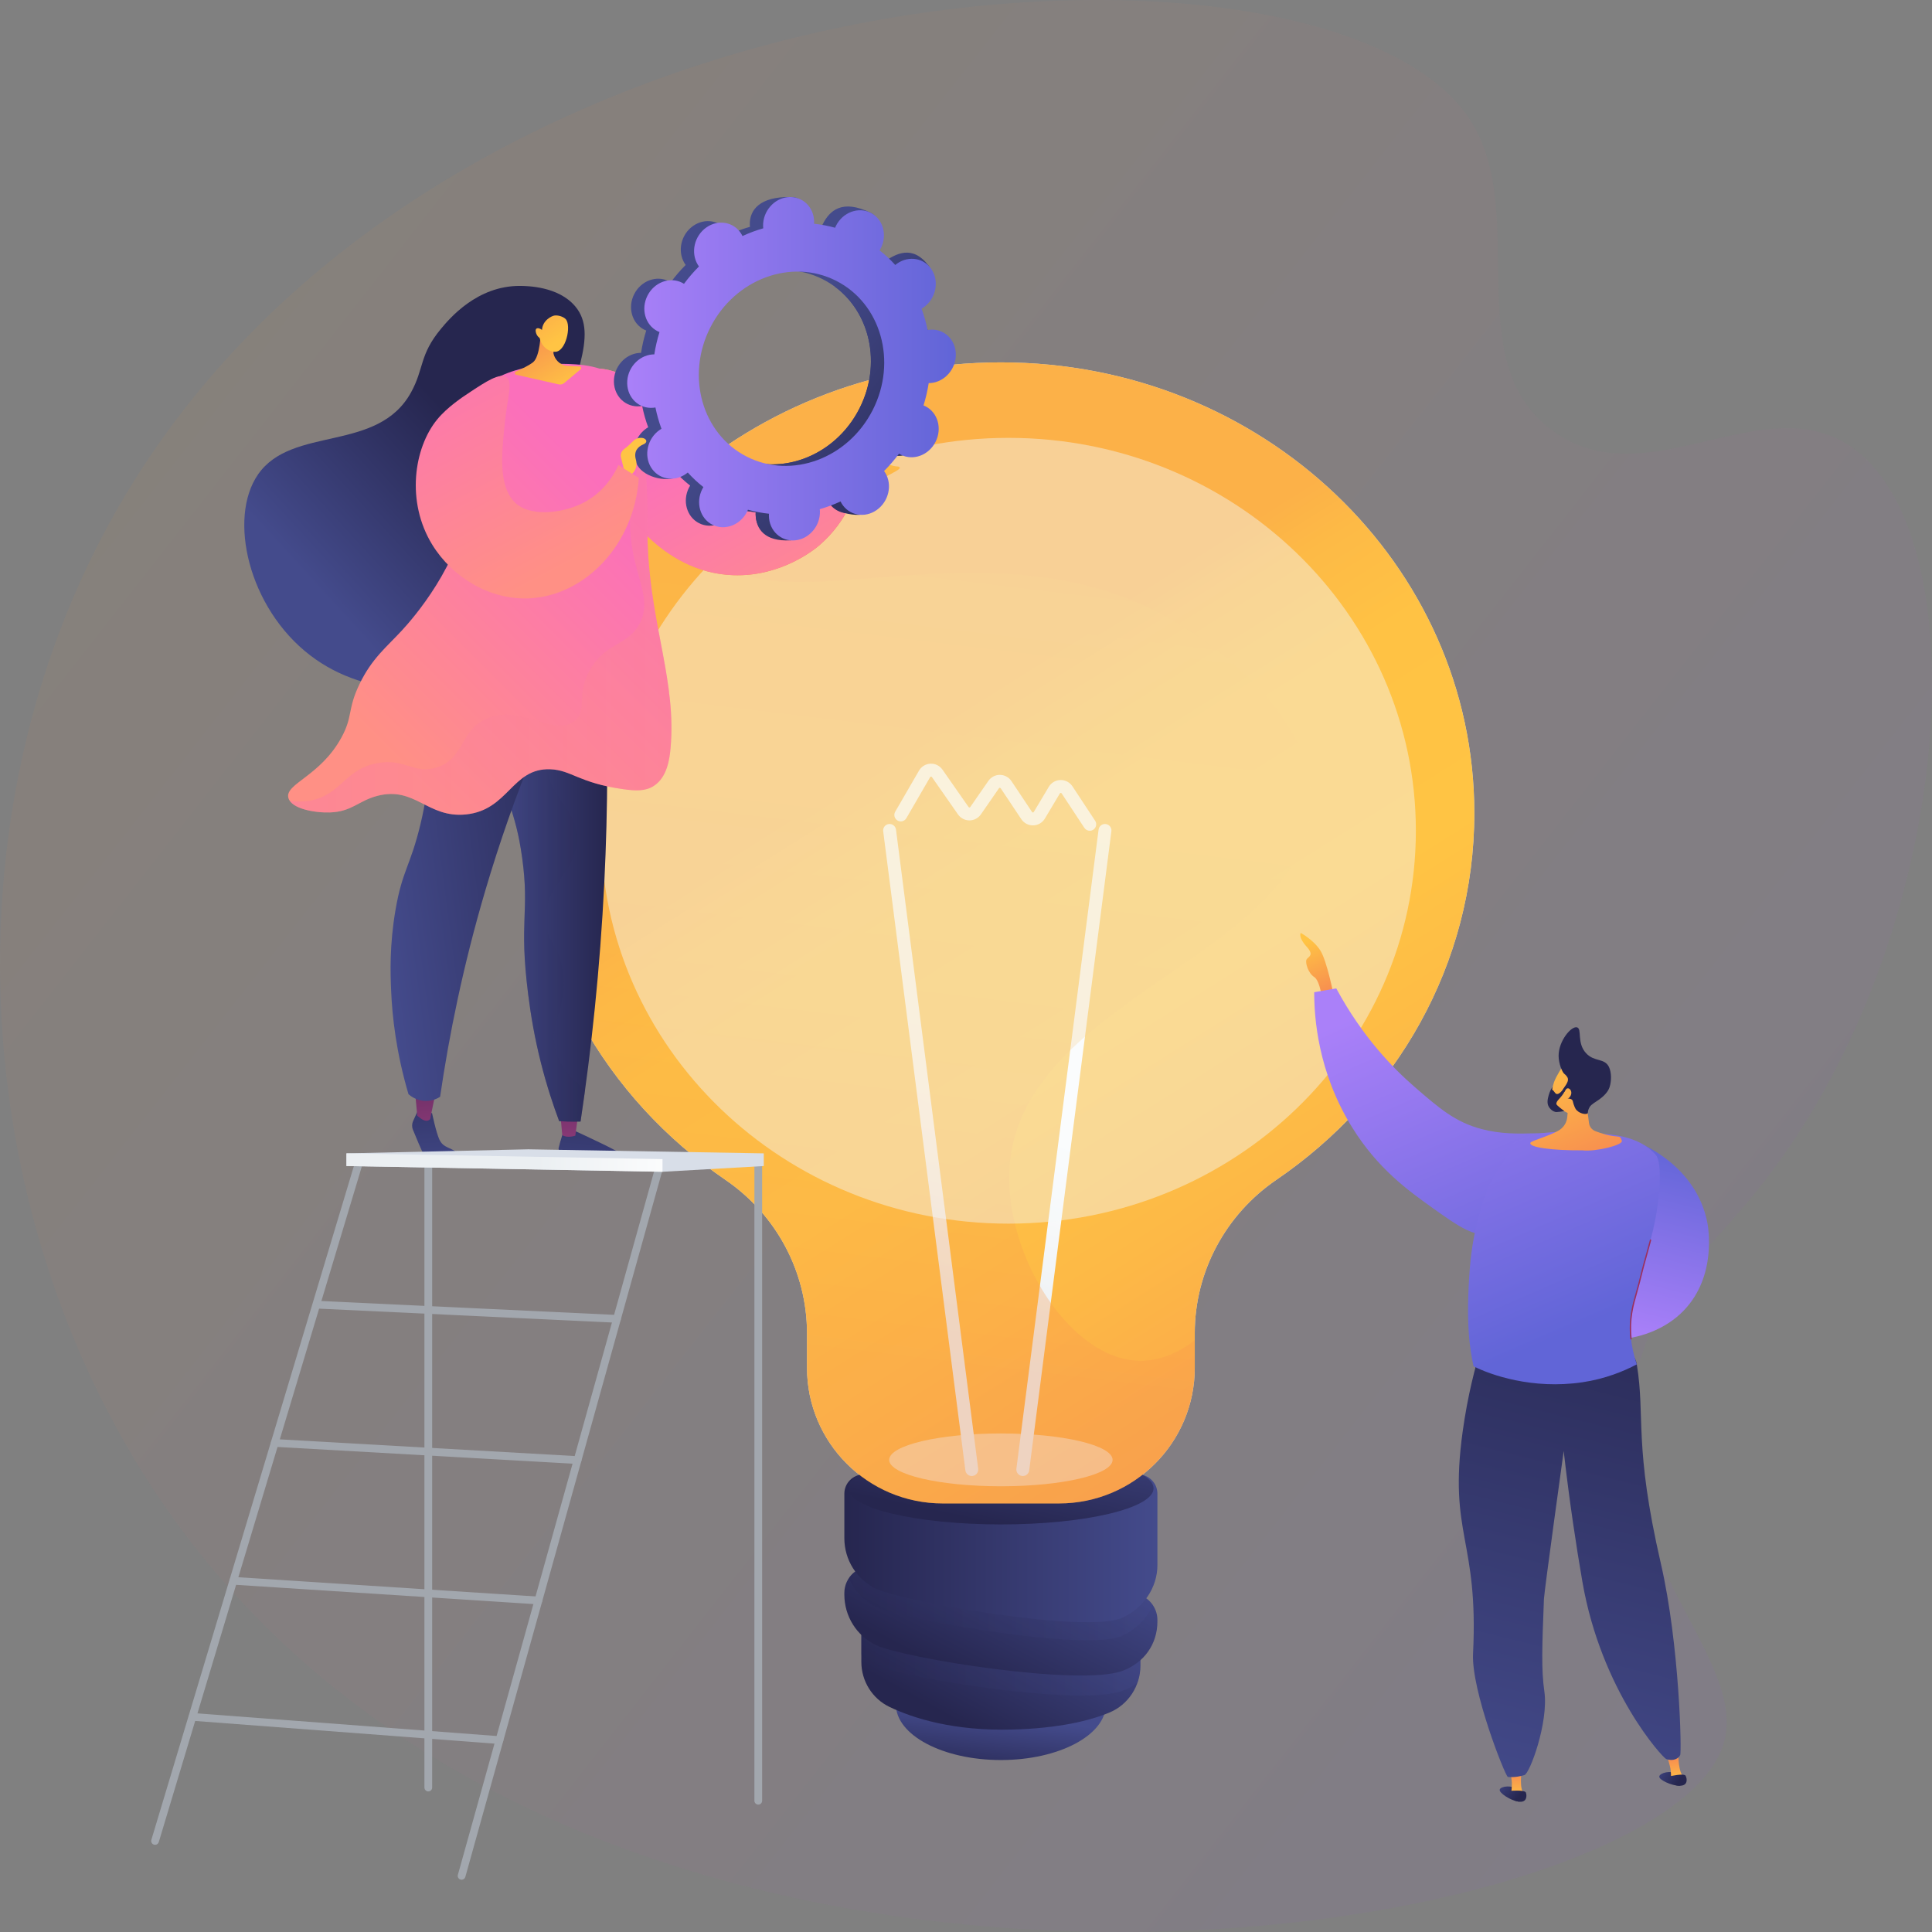 <svg width="424" height="424" viewBox="0 0 424 424" fill="none" xmlns="http://www.w3.org/2000/svg">
<rect x="0" y="0" width="424" height="424" fill="#808080" stroke="none"/>
<path opacity="0.06" d="M322.074 25.485C336.314 45.956 319.617 79.143 340.748 94.539C361.316 109.525 386.584 84.961 405.968 97.862C434.725 116.998 429.472 204.565 387.43 258.972C374.787 275.334 364.222 281.7 359.543 300.204C349.496 339.939 384.807 363.576 378.088 383.228C362.958 427.476 130.268 464.607 36.903 331.625C-6.704 269.515 -13.229 179.83 25.732 111.713C96.132 -11.372 290.12 -20.449 322.074 25.485Z" fill="url(#paint0_linear)"/>
<path opacity="0.75" d="M323.557 178.46C323.557 123.821 277.039 79.527 219.656 79.527C162.272 79.527 115.754 123.821 115.754 178.46C115.754 211.62 132.888 240.967 159.185 258.918C170.341 266.533 177.107 279.084 177.107 292.593V300.164C177.107 316.613 190.441 329.949 206.892 329.949H232.419C248.868 329.949 262.204 316.615 262.204 300.164V292.593C262.204 279.084 268.97 266.533 280.126 258.918C306.423 240.967 323.557 211.62 323.557 178.46Z" fill="#F4F7FA"/>
<path d="M219.656 386.26C232.384 386.26 242.703 380.797 242.703 374.058C242.703 367.319 232.384 361.855 219.656 361.855C206.927 361.855 196.608 367.319 196.608 374.058C196.608 380.797 206.927 386.26 219.656 386.26Z" fill="url(#paint1_linear)"/>
<path d="M189.032 352.261V364.722C189.032 368.938 191.432 372.801 195.237 374.616C200.521 377.135 209.304 379.901 222.07 379.573C232.426 379.308 239.179 377.617 243.472 375.84C247.619 374.123 250.277 370.022 250.277 365.533V358.639L189.032 352.261Z" fill="url(#paint2_linear)"/>
<path opacity="0.3" d="M189.032 363.175C189.966 364.082 191.046 364.852 192.261 365.432C198.188 368.258 237.009 374.574 246.373 371.055C247.589 370.599 248.683 369.987 249.641 369.249C250.051 368.073 250.276 366.82 250.276 365.532V358.638L189.031 352.261V363.175H189.032Z" fill="url(#paint3_linear)"/>
<path d="M191.752 343.783C188.302 343.423 185.301 346.129 185.301 349.597V349.951C185.301 354.681 187.992 359.015 192.261 361.051C198.188 363.877 237.009 370.192 246.373 366.674C251.087 364.903 254.009 360.856 254.009 355.82V355.536C254.009 352.542 251.747 350.032 248.768 349.721L191.752 343.783Z" fill="url(#paint4_linear)"/>
<path opacity="0.3" d="M248.77 349.72L191.752 343.783C189.502 343.549 187.448 344.622 186.288 346.356C187.434 349.055 189.52 351.313 192.261 352.62C198.188 355.447 238.662 362.585 246.373 358.952C249.375 357.537 251.729 355.149 252.99 352.246C252.051 350.868 250.539 349.904 248.77 349.72Z" fill="url(#paint5_linear)"/>
<path d="M189.521 323.592C187.191 323.592 185.301 325.483 185.301 327.813V337.573C185.301 342.303 187.992 346.637 192.261 348.673C198.188 351.499 238.662 358.638 246.373 355.005C250.928 352.858 254.009 348.477 254.009 343.442V327.813C254.009 325.483 252.119 323.592 249.789 323.592H189.521Z" fill="url(#paint6_linear)"/>
<path d="M219.656 334.553C238.159 334.553 253.16 331.006 253.16 326.631C253.16 322.256 238.159 318.709 219.656 318.709C201.152 318.709 186.152 322.256 186.152 326.631C186.152 331.006 201.152 334.553 219.656 334.553Z" fill="url(#paint7_linear)"/>
<path d="M323.557 178.46C323.557 123.821 277.039 79.527 219.656 79.527C162.272 79.527 115.754 123.821 115.754 178.46C115.754 211.62 132.888 240.967 159.185 258.918C170.341 266.533 177.107 279.084 177.107 292.593V300.164C177.107 316.613 190.441 329.949 206.892 329.949H232.419C248.868 329.949 262.204 316.615 262.204 300.164V292.593C262.204 279.084 268.97 266.533 280.126 258.918C306.423 240.967 323.557 211.62 323.557 178.46Z" fill="url(#paint8_linear)"/>
<path opacity="0.5" d="M219.656 326.18C233.196 326.18 244.172 323.586 244.172 320.385C244.172 317.184 233.196 314.589 219.656 314.589C206.115 314.589 195.139 317.184 195.139 320.385C195.139 323.586 206.115 326.18 219.656 326.18Z" fill="#F4F7FA"/>
<path d="M213.267 323.927C212.564 323.927 211.955 323.406 211.864 322.69L193.827 182.431C193.727 181.655 194.276 180.945 195.052 180.845C195.829 180.741 196.537 181.294 196.637 182.07L214.674 322.33C214.774 323.106 214.225 323.815 213.449 323.915C213.387 323.924 213.327 323.927 213.267 323.927Z" fill="url(#paint9_linear)"/>
<path d="M224.468 323.927C224.408 323.927 224.347 323.924 224.286 323.915C223.51 323.815 222.961 323.106 223.061 322.33L241.097 182.07C241.197 181.294 241.907 180.741 242.683 180.845C243.458 180.945 244.008 181.655 243.907 182.431L225.871 322.69C225.78 323.406 225.17 323.927 224.468 323.927Z" fill="url(#paint10_linear)"/>
<path d="M239.157 182.319C238.696 182.319 238.244 182.095 237.972 181.681L232.995 174.129C232.943 174.051 232.865 174.007 232.793 174.016C232.669 174.019 232.618 174.107 232.6 174.135L229.314 179.64C228.77 180.551 227.816 181.112 226.76 181.138C225.712 181.172 224.721 180.652 224.131 179.766L219.619 173C219.57 172.927 219.504 172.888 219.425 172.888C219.329 172.906 219.283 172.922 219.236 172.991L215.272 178.721C214.699 179.548 213.76 180.044 212.76 180.046H212.754C211.755 180.046 210.814 179.553 210.237 178.727L204.522 170.54C204.471 170.467 204.399 170.44 204.321 170.433C204.24 170.436 204.175 170.479 204.131 170.555L198.915 179.56C198.523 180.237 197.656 180.468 196.979 180.075C196.302 179.684 196.071 178.817 196.464 178.139L201.68 169.134C202.209 168.219 203.153 167.646 204.203 167.602C205.244 167.549 206.242 168.049 206.847 168.918L212.561 177.105C212.612 177.175 212.676 177.212 212.754 177.212C212.831 177.212 212.894 177.177 212.941 177.109L216.906 171.379C217.486 170.542 218.441 170.043 219.448 170.055C220.464 170.063 221.409 170.577 221.977 171.428L226.489 178.192C226.541 178.269 226.616 178.332 226.691 178.304C226.813 178.301 226.866 178.215 226.882 178.187L230.168 172.682C230.714 171.767 231.673 171.207 232.731 171.184C233.779 171.16 234.774 171.678 235.362 172.57L240.339 180.122C240.769 180.776 240.589 181.653 239.936 182.085C239.696 182.242 239.425 182.319 239.157 182.319Z" fill="url(#paint11_linear)"/>
<path opacity="0.3" d="M221.541 256.496C223.767 218.364 288.051 209.44 287.775 175.386C287.606 154.413 262.062 138.836 256.606 135.717C216.413 112.728 166.942 139.275 156.724 120.486C154.18 115.808 155.372 110.716 156.052 107.816C157.079 103.433 159.403 99.351 162.851 95.616C134.493 113.282 115.754 143.784 115.754 178.46C115.754 211.62 132.889 240.967 159.185 258.918C170.341 266.533 177.107 279.084 177.107 292.593V300.164C177.107 316.613 190.443 329.949 206.892 329.949H232.419C248.869 329.949 262.204 316.615 262.204 300.164V294.11C258.691 296.803 254.655 298.681 250.232 298.644C234.877 298.518 220.433 275.47 221.541 256.496Z" fill="url(#paint12_linear)"/>
<path opacity="0.44" d="M221.318 268.544C270.697 268.544 310.727 229.94 310.727 182.319C310.727 134.698 270.697 96.093 221.318 96.093C171.938 96.093 131.908 134.698 131.908 182.319C131.908 229.94 171.938 268.544 221.318 268.544Z" fill="#F4F7FA"/>
<path d="M292.755 218.752C292.755 218.752 291.254 210.911 289.752 208.575C288.251 206.239 285.449 204.737 285.449 204.737C285.449 204.737 284.865 205.697 286.724 207.72C288.583 209.743 287.033 209.943 286.724 210.593C286.415 211.244 287.082 213.58 288.417 214.414C289.752 215.248 290.253 219.796 290.253 219.796L292.755 218.752Z" fill="url(#paint13_linear)"/>
<path d="M288.419 217.751C290.032 217.473 291.644 217.195 293.257 216.917C299.03 227.617 305.793 234.497 310.397 238.489C315.838 243.207 319.351 246.253 325.123 247.781C333.651 250.038 341.016 247.388 341.973 249.783C342.441 250.954 340.817 252.221 338.219 255.33C330.652 264.384 331.368 269.252 327.208 270.596C323.77 271.706 320.312 269.318 314.444 265.132C309.106 261.323 302.414 256.549 296.76 247.447C289.175 235.239 288.416 223.228 288.419 217.751Z" fill="url(#paint14_linear)"/>
<path d="M359.49 250.756C360.275 251.052 372.231 255.809 374.69 268.288C374.888 269.296 376.809 280.019 369.537 287.593C361.383 296.088 345.681 295.877 339.45 288.775C337.997 287.119 337.23 285.284 336.8 283.742L338.441 279.38C340.445 276.962 343.173 276.389 344.63 276.03C348.222 275.145 350.934 276.745 352.99 275.013C354.128 274.054 354.355 272.675 354.557 271.443C355.244 267.246 352.876 264.662 352.703 262.076C352.574 260.141 351.897 255.901 354.423 253.137C356.023 251.386 358.237 250.909 359.49 250.756Z" fill="url(#paint15_linear)"/>
<path d="M364.149 389.847C364.289 389.078 366.77 388.384 367.999 389.413C368.608 389.923 369.029 390.96 368.676 391.426C368.548 391.597 369.073 391.896 368.57 391.902C366.898 391.921 364.009 390.609 364.149 389.847Z" fill="url(#paint16_linear)"/>
<path d="M366.749 390.125L369.3 389.764C368.118 388.341 368.337 383.808 368.337 383.808L365.624 384.413C365.624 384.413 365.933 385.657 366.459 387.493C366.64 388.123 366.72 389.105 366.749 390.125Z" fill="url(#paint17_linear)"/>
<path d="M366.524 389.812C366.524 389.812 369.596 389.104 369.929 389.713C370.261 390.323 370.519 391.954 368.57 391.902C366.619 391.849 366.35 390.329 366.524 389.812Z" fill="url(#paint18_linear)"/>
<path d="M329.135 392.728C329.381 391.988 331.935 391.646 333.006 392.837C333.539 393.429 333.81 394.512 333.395 394.926C333.243 395.076 333.723 395.447 333.223 395.382C331.567 395.166 328.892 393.464 329.135 392.728Z" fill="url(#paint19_linear)"/>
<path d="M331.671 393.368H334.249C333.277 391.793 334.128 387.335 334.128 387.335L331.356 387.555C331.356 387.555 331.489 388.83 331.752 390.721C331.843 391.369 331.784 392.354 331.671 393.368Z" fill="url(#paint20_linear)"/>
<path d="M324.992 295.911C323.798 299.853 322.093 306.216 320.995 314.199C317.866 336.97 324.518 337.696 323.276 362.929C322.88 370.983 330.253 389.557 330.904 389.966C331.219 389.997 331.559 390.018 331.924 390.006C332.566 389.987 333.47 389.888 334.521 389.573C335.689 389.372 339.902 377.964 338.924 371.182C338.234 366.381 338.434 361.229 338.834 350.926C338.899 349.256 343.171 318.443 343.171 318.443C344.471 329.848 345.965 339.539 347.261 347.052C351.423 371.191 364.956 385.802 365.663 386.036C365.802 386.092 367.071 386.552 368.111 385.869C368.573 385.565 368.73 385.172 368.73 385.172C369.093 384.887 368.624 361.071 364.497 343.148C358.505 317.131 361.114 311.044 359.216 299.423C357.572 289.369 324.992 295.911 324.992 295.911Z" fill="url(#paint21_linear)"/>
<path d="M349.192 248.726C345.215 248.61 336.071 247.206 331.035 251.737C330.947 251.815 331.979 252.367 331.471 252.962C331 253.514 329.382 255.448 327.916 258.064C326.853 259.957 325.895 262.165 324.927 265.455C323.221 271.259 322.732 276.199 322.567 278.351C321.647 290.458 322.56 296.043 323.387 299.841C326.984 301.689 336.251 304.994 347.293 303.352C352.335 302.602 356.372 300.925 359.212 299.426C356.347 290.751 358.595 286.108 359.655 281.83C361.167 275.728 361.192 276.19 362.437 271.344C364.492 263.347 364.828 255.176 363.418 253.503C359.612 248.994 352.755 248.831 349.192 248.726Z" fill="url(#paint22_linear)"/>
<path d="M331.492 393.025C331.492 393.025 334.633 392.754 334.876 393.405C335.12 394.054 335.147 395.706 333.224 395.382C331.302 395.057 331.247 393.512 331.492 393.025Z" fill="url(#paint23_linear)"/>
<path d="M340.835 241.271C340.181 238.941 341.325 236.783 341.577 236.317C342.633 234.371 342.902 234.105 343.405 233.768L344.105 233.336C344.105 233.336 344.146 233.32 344.187 233.305C344.636 233.145 346.167 233.099 346.478 233.166C347.469 233.378 348.523 237.413 348.222 243.119C348.263 243.336 348.303 243.556 348.341 243.777C348.498 244.678 348.621 245.561 348.717 246.425C348.808 247.251 349.357 247.955 350.136 248.249C355.4 250.236 355.39 248.649 355.935 250.36C356.232 251.292 350.252 252.796 347.311 252.456C340.694 252.505 335.31 251.801 335.889 250.759C336.146 250.297 341.272 248.957 342.715 247.629C344.036 246.413 343.928 245.158 344.037 244.26C343.638 244.049 341.317 242.989 340.835 241.271Z" fill="url(#paint24_linear)"/>
<path d="M342.053 231.715C342.058 233.483 342.892 235.371 343.316 235.674C343.37 235.714 343.679 235.957 343.956 236.373C343.994 236.429 344.027 236.497 344.056 236.582C344.443 237.697 342.672 239.007 343.014 239.506C343.261 239.868 344.465 239.384 344.608 239.696C344.744 239.99 343.743 240.598 343.896 240.951C344.01 241.218 344.627 240.974 345.014 241.381C345.207 241.584 345.151 241.745 345.356 242.365C345.472 242.715 345.634 243.099 345.759 243.313C346.37 244.351 348.1 244.73 348.434 244.314C348.527 244.197 348.447 244.1 348.542 243.712C348.542 243.712 348.63 243.351 348.88 242.936C349.238 242.341 350.102 241.916 350.974 241.289C352.589 240.126 353.027 239.135 353.158 238.801C353.205 238.681 353.235 238.592 353.255 238.527C353.675 237.224 353.676 235.31 353.092 234.133C352.11 232.161 349.898 233.098 348.085 231.143C345.995 228.889 347.24 225.808 346.105 225.468C344.857 225.094 342.042 228.447 342.053 231.715Z" fill="#26264F"/>
<path d="M343.65 239.091C344.083 238.496 344.844 239.055 344.848 239.825C344.853 240.595 344.106 241.396 343.382 241.244C342.659 241.093 343.067 239.893 343.65 239.091Z" fill="url(#paint25_linear)"/>
<path d="M357.947 293.967C357.874 293.967 357.81 293.913 357.803 293.838C357.327 289.554 358.211 286.454 358.991 283.719C359.181 283.053 359.36 282.423 359.516 281.794C360.376 278.328 360.752 276.989 361.15 275.572C361.41 274.652 361.676 273.699 362.091 272.109C362.112 272.031 362.19 271.984 362.268 272.005C362.346 272.025 362.392 272.105 362.372 272.182C361.957 273.774 361.689 274.728 361.43 275.65C361.033 277.065 360.657 278.403 359.799 281.865C359.642 282.498 359.462 283.13 359.272 283.798C358.499 286.508 357.623 289.579 358.093 293.806C358.102 293.885 358.044 293.957 357.965 293.966C357.957 293.966 357.952 293.967 357.947 293.967Z" fill="#9B305E"/>
<path d="M344.002 237.803L342.996 239.11C342.996 239.11 341.913 240.712 341.28 239.834C340.763 239.117 340.629 239.134 340.597 239.163C340.591 239.169 340.589 239.178 340.588 239.176C340.579 239.173 340.664 238.82 340.739 238.508C340.472 238.892 340.103 239.515 339.88 240.354C339.663 241.168 339.431 242.04 339.89 242.877C339.917 242.926 340.423 243.816 341.368 244.033C341.368 244.033 341.739 244.118 343.31 243.841C343.31 243.841 341.593 242.596 341.567 242.3C341.496 241.496 342.612 241.061 343.439 239.412C343.76 238.776 343.918 238.2 344.002 237.803Z" fill="#26264F"/>
<path d="M108.648 145.074C98.81 153.047 80.822 153.572 68.1 143.844C54.507 133.451 49.99 113.698 56.632 104.116C64.1 93.342 82.892 99.438 90.217 86.094C93.106 80.834 92.01 77.895 96.77 72.169C98.581 69.992 104.677 62.658 114.176 62.749C115.721 62.764 122.559 62.83 126.258 67.254C131.431 73.44 125.744 82.988 120.933 101.658C112.732 133.494 116.195 138.957 108.648 145.074Z" fill="url(#paint26_linear)"/>
<path d="M126.52 248.353C126.52 248.353 137.325 253.264 137.502 254.049C137.679 254.834 130.552 253.786 127.643 253.899C124.734 254.012 122.341 253.153 122.604 251.92C122.868 250.688 123.886 247.589 123.886 247.589L126.52 248.353Z" fill="url(#paint27_linear)"/>
<path d="M126.916 244.369L126.258 249.234C126.258 249.234 124.547 249.843 123.398 249.124L122.907 243.787L126.916 244.369Z" fill="url(#paint28_linear)"/>
<path d="M91.647 243.858L90.662 246.022C90.387 246.627 90.371 247.314 90.621 247.93C91.274 249.537 92.568 252.666 93.057 253.462C93.724 254.546 100.748 254.325 100.748 254.325C100.748 254.325 101.252 253.374 99.676 252.511C98.099 251.648 97.153 251.604 96.442 250.119C95.731 248.635 94.819 244.292 94.819 244.292L91.647 243.858Z" fill="url(#paint29_linear)"/>
<path d="M96.171 238.096C95.763 238.518 94.419 245.568 94.419 245.568C94.419 245.568 93.818 246.584 92.271 245.403C90.724 244.221 91.572 244.873 91.572 244.873L90.959 238.191L96.171 238.096Z" fill="url(#paint30_linear)"/>
<path d="M132.862 146.622C133.432 161.135 133.455 176.903 132.621 193.747C131.68 212.715 129.791 230.247 127.409 246.138C126.524 246.166 125.594 246.171 124.622 246.144C123.966 246.126 123.33 246.094 122.716 246.051C121.481 242.757 120.019 238.423 118.712 233.247C117.337 227.804 116.507 222.921 115.916 218.253C113.835 201.815 116.274 200.382 114.586 188.2C113.09 177.411 110.963 176.989 108.466 161.672C105.757 145.052 107.774 142.558 108.754 141.657C112.929 137.822 122.737 140.434 132.862 146.622Z" fill="url(#paint31_linear)"/>
<path opacity="0.3" d="M108.754 141.657C112.737 137.999 121.843 140.214 131.462 145.797C120.397 157.752 119.19 165.507 120.517 170.539C122.015 176.225 126.575 177.864 126.557 184.082C126.535 191.724 119.638 193.748 119.785 201.836C119.882 207.183 122.913 207.128 123.629 213.732C124.475 221.548 120.517 224.24 121.799 230.021C122.351 232.509 123.926 235.76 128.41 239.107C128.086 241.482 127.755 243.833 127.409 246.138C126.524 246.166 125.594 246.171 124.622 246.144C123.966 246.126 123.33 246.094 122.716 246.051C121.481 242.757 120.019 238.423 118.712 233.247C117.337 227.804 116.507 222.921 115.916 218.253C113.836 201.815 116.274 200.382 114.586 188.2C113.09 177.411 110.963 176.989 108.466 161.672C105.757 145.052 107.774 142.558 108.754 141.657Z" fill="url(#paint32_linear)"/>
<path d="M128.499 140.105C120.857 155.162 112.915 173.698 106.492 195.481C101.638 211.942 98.551 227.205 96.586 240.706C96.119 241 95.009 241.611 93.487 241.61C91.411 241.607 90.019 240.465 89.652 240.142C86.941 231.002 86.072 223.076 85.833 217.304C85.68 213.609 85.46 207.449 86.808 199.635C88.317 190.882 90.048 190.175 92.289 180.83C94.613 171.13 93.458 168.937 95.329 156.935C96.097 152.005 97.5 144.632 100.234 135.677C109.654 137.152 119.077 138.629 128.499 140.105Z" fill="url(#paint33_linear)"/>
<path d="M185.052 107.384C185.052 107.384 186.57 104.132 188.373 101.968C190.176 99.804 195.134 102.305 196.885 102.367C197.209 102.379 197.393 102.467 197.462 102.606C197.633 102.947 196.322 103.596 193.823 104.908C189.764 107.037 189.445 107.284 188.426 107.387C187.132 107.518 185.052 107.384 185.052 107.384Z" fill="url(#paint34_linear)"/>
<path d="M185.942 101.728C186.817 102.896 187.693 104.062 188.567 105.229C187.977 107.676 186.037 114.311 179.815 119.668C178.95 120.414 171.513 126.623 160.854 126.23C144.683 125.636 136.193 110.398 135.768 109.604C133.233 104.491 124.076 85.436 128.945 81.632C132.331 78.985 141.78 84.282 147.145 88.601C155.605 95.414 154.748 100.481 163.334 105.666C166.362 107.496 172.667 111.303 178.794 108.875C182.913 107.244 185.056 103.548 185.942 101.728Z" fill="url(#paint35_linear)"/>
<path d="M185.942 101.728C186.817 102.896 187.693 104.062 188.567 105.229C187.977 107.676 186.037 114.311 179.815 119.668C178.95 120.414 171.513 126.623 160.854 126.23C144.683 125.636 136.193 110.398 135.768 109.604C133.233 104.491 124.076 85.436 128.945 81.632C132.331 78.985 141.78 84.282 147.145 88.601C155.605 95.414 154.748 100.481 163.334 105.666C166.362 107.496 172.667 111.303 178.794 108.875C182.913 107.244 185.056 103.548 185.942 101.728Z" fill="url(#paint36_linear)"/>
<path d="M143.5 172.467C146.417 170.571 146.952 166.546 147.162 164.167C148.434 149.807 143.024 137.859 142.188 120.544C141.935 115.306 142.323 114.189 141.896 105.958C141.019 89.049 138.976 85.974 137.23 84.227C133 79.997 126.853 79.904 123.228 79.85C121.786 79.828 108.467 79.797 103.215 88.123C99.239 94.425 104.594 98.048 102.956 109.75C100.957 124.03 90.581 135.78 88.224 138.338C84.826 142.024 81.616 144.479 78.889 150.151C76.206 155.732 77.487 157.156 74.951 161.819C70.297 170.381 62.496 171.993 63.283 175.092C63.89 177.477 68.988 178.401 72.327 178.301C77.279 178.153 78.604 175.743 82.86 174.648C91.099 172.526 93.833 179.579 102.227 178.739C111.637 177.796 112.317 168.521 120.749 168.821C125.372 168.986 127.063 171.84 136.793 173.196C139.52 173.577 141.652 173.667 143.5 172.467Z" fill="url(#paint37_linear)"/>
<path opacity="0.3" d="M69.407 175.383C75.069 173.662 76.054 168.796 82.68 167.507C88.941 166.29 90.867 170.092 95.953 168.382C102.034 166.339 100.886 160.365 106.746 157.735C114.335 154.33 121.656 161.928 126.145 158.173C128.998 155.786 126.364 152.443 129.5 146.942C132.934 140.913 137.905 141.751 140.439 136.733C142.858 131.941 140.065 127.729 138.834 120.835C137.908 115.649 137.73 108.089 141.318 98.098C141.543 100.32 141.739 102.912 141.898 105.958C142.325 114.188 141.936 115.306 142.189 120.544C143.026 137.857 148.437 149.807 147.164 164.167C146.953 166.546 146.419 170.571 143.501 172.467C141.654 173.668 139.522 173.577 136.793 173.196C127.063 171.84 125.372 168.984 120.749 168.821C112.316 168.52 111.635 177.796 102.227 178.738C93.833 179.579 91.101 172.526 82.86 174.647C78.604 175.742 77.279 178.152 72.327 178.301C69.315 178.391 64.881 177.644 63.596 175.745C65.944 176.091 67.857 175.854 69.407 175.383Z" fill="url(#paint38_linear)"/>
<path d="M118.685 72.867C118.685 72.867 118.559 78.308 116.954 79.524C115.938 80.294 114.281 81.077 113.2 81.548C112.873 81.691 112.922 82.167 113.269 82.245L122.569 84.342C123.012 84.453 123.48 84.345 123.83 84.052L127.408 81.054C127.652 80.849 127.52 80.452 127.202 80.434L124.16 80.259C122.797 79.97 121.734 78.898 121.459 77.532L121.789 73.46L118.685 72.867Z" fill="url(#paint39_linear)"/>
<path d="M118.426 74.169C118.426 74.169 118.937 76.934 121.687 77.202C124.15 77.442 125.494 71.428 124.128 70.013C123.671 69.541 122.61 69.145 121.725 69.242C121.103 69.311 119.064 70.287 118.943 72.419C118.487 72.011 117.954 71.927 117.712 72.133C117.405 72.395 117.636 73.064 117.689 73.214C117.87 73.739 118.247 74.042 118.426 74.169Z" fill="url(#paint40_linear)"/>
<path d="M194.793 99.465C197.504 100.841 200.911 99.578 202.401 96.641C203.892 93.706 202.901 90.209 200.19 88.833C200.05 88.762 199.906 88.702 199.761 88.644C200.265 87.019 200.645 85.382 200.899 83.745C201.055 83.745 201.21 83.742 201.369 83.727C204.462 83.452 206.917 80.609 206.852 77.378C206.788 74.147 204.228 71.752 201.135 72.027C200.973 72.042 200.814 72.067 200.656 72.095C200.332 70.493 199.891 68.93 199.331 67.416C199.474 67.332 199.616 67.247 199.754 67.15C202.401 65.295 203.247 61.637 201.644 58.977C200.041 56.316 196.596 55.663 193.949 57.518C193.814 57.613 193.686 57.715 193.561 57.819C192.515 56.664 191.369 55.594 190.129 54.616C190.216 54.473 190.301 54.328 190.379 54.176C191.871 51.241 193.818 48.033 191.086 46.699C184.765 43.614 182.052 46.255 180.562 49.191C180.485 49.343 180.418 49.498 180.354 49.652C178.834 49.227 177.292 48.934 175.742 48.772C175.752 48.608 175.76 48.445 175.755 48.28C175.691 45.049 176.649 43.301 173.544 43.241C166.772 43.11 164.489 46.048 164.554 49.28C164.557 49.449 164.572 49.614 164.588 49.777C163.036 50.219 161.512 50.786 160.029 51.469C159.958 51.325 159.884 51.182 159.802 51.042C158.199 48.382 154.754 47.728 152.107 49.583C149.46 51.438 148.614 55.096 150.217 57.756C150.299 57.893 150.389 58.02 150.48 58.146C149.309 59.318 148.21 60.592 147.196 61.956C147.065 61.874 146.933 61.793 146.791 61.722C144.08 60.346 140.673 61.61 139.183 64.546C137.692 67.481 138.683 70.977 141.393 72.354C141.533 72.426 141.677 72.485 141.821 72.542C141.318 74.166 140.938 75.805 140.683 77.442C140.527 77.442 140.373 77.444 140.214 77.459C137.121 77.734 134.665 80.577 134.73 83.808C134.795 87.04 137.355 89.435 140.449 89.16C140.611 89.145 140.77 89.12 140.928 89.092C141.25 90.694 141.693 92.257 142.253 93.77C142.11 93.854 141.969 93.94 141.83 94.037C139.183 95.89 138.337 99.55 139.94 102.21C141.543 104.87 146.849 106.105 149.496 104.252C149.631 104.156 147.897 103.472 148.023 103.367C149.069 104.523 150.215 105.593 151.456 106.57C151.37 106.713 151.284 106.859 151.206 107.011C149.715 109.946 150.706 113.442 153.416 114.819C156.127 116.195 159.534 114.932 161.024 111.995C161.1 111.844 161.168 111.689 161.231 111.534C162.752 111.958 164.293 112.253 165.843 112.415C165.833 112.578 165.826 112.742 165.83 112.906C165.895 116.138 168.455 118.533 171.548 118.258C174.641 117.982 177.096 115.14 177.032 111.908C177.029 111.739 177.014 111.574 176.998 111.411C178.549 110.969 180.073 110.402 181.557 109.719C181.628 109.864 181.701 110.006 181.785 110.146C183.388 112.806 186.833 113.46 189.48 111.605C192.127 109.75 192.973 106.092 191.37 103.432C191.288 103.296 191.198 103.168 191.107 103.043C192.278 101.871 193.377 100.598 194.391 99.233C194.519 99.313 194.653 99.394 194.793 99.465ZM160.993 99.894C151.149 94.897 147.555 82.204 152.967 71.544C158.378 60.885 170.747 56.296 180.591 61.294C190.435 66.292 194.029 78.984 188.617 89.644C183.206 100.302 170.837 104.892 160.993 99.894Z" fill="url(#paint41_linear)"/>
<path d="M201.372 83.727C204.465 83.452 206.92 80.609 206.855 77.378C206.791 74.147 204.231 71.752 201.138 72.027C200.976 72.042 200.817 72.067 200.659 72.095C200.337 70.493 199.894 68.93 199.334 67.416C199.477 67.334 199.618 67.247 199.757 67.15C202.404 65.296 205.678 60.815 203.811 58.333C200.268 53.624 196.599 55.661 193.954 57.516C193.818 57.612 193.69 57.713 193.565 57.818C192.52 56.662 191.373 55.592 190.134 54.615C190.22 54.472 190.306 54.326 190.384 54.174C191.195 52.577 191.267 50.815 190.731 49.318C188.176 53.817 185.652 58.335 183.176 62.878C191.03 68.632 193.53 79.973 188.622 89.642C184.461 97.836 176.193 102.437 168.118 101.86C167.757 102.794 167.404 103.732 167.018 104.658C165.972 107.168 164.782 109.626 163.593 112.082C164.342 112.223 165.093 112.334 165.848 112.413C165.838 112.577 165.83 112.74 165.835 112.905C165.899 116.136 167.86 118.88 173.468 118.583C176.569 118.418 177.102 115.137 177.038 111.905C177.035 111.736 177.02 111.571 177.004 111.408C178.555 110.966 180.079 110.399 181.563 109.716C181.633 109.861 181.707 110.003 181.791 110.143C183.394 112.803 188.954 113.934 191.601 112.079C194.248 110.224 192.978 106.089 191.376 103.429C191.294 103.292 191.204 103.165 191.113 103.039C192.284 101.867 193.383 100.593 194.397 99.229C194.528 99.311 194.66 99.392 194.802 99.463C197.513 100.839 200.92 99.576 202.41 96.639C203.901 93.704 202.91 90.208 200.198 88.831C200.059 88.76 199.914 88.7 199.77 88.643C200.274 87.017 200.653 85.38 200.908 83.743C201.057 83.745 201.213 83.742 201.372 83.727Z" fill="url(#paint42_linear)"/>
<path d="M197.709 99.797C200.421 101.173 203.827 99.909 205.317 96.973C206.808 94.038 205.818 90.542 203.106 89.165C202.966 89.094 202.822 89.034 202.678 88.977C203.181 87.352 203.561 85.715 203.815 84.078C203.972 84.078 204.126 84.075 204.285 84.06C207.378 83.784 209.834 80.942 209.769 77.71C209.704 74.479 207.144 72.084 204.051 72.359C203.889 72.374 203.73 72.399 203.573 72.427C203.25 70.825 202.807 69.262 202.248 67.749C202.39 67.665 202.532 67.579 202.67 67.482C205.317 65.629 206.164 61.969 204.56 59.309C202.957 56.649 199.512 55.995 196.866 57.85C196.73 57.946 196.602 58.047 196.477 58.152C195.432 56.996 194.285 55.926 193.045 54.949C193.132 54.806 193.218 54.66 193.296 54.508C194.787 51.573 193.796 48.077 191.086 46.7C188.374 45.324 184.968 46.588 183.478 49.524C183.402 49.675 183.334 49.83 183.27 49.984C181.75 49.559 180.208 49.266 178.658 49.104C178.669 48.941 178.676 48.777 178.672 48.612C178.607 45.381 176.047 42.986 172.952 43.261C169.859 43.537 167.404 46.379 167.469 49.611C167.472 49.78 167.486 49.945 167.503 50.108C165.951 50.55 164.427 51.117 162.943 51.8C162.873 51.655 162.799 51.513 162.717 51.373C161.114 48.713 157.669 48.059 155.022 49.914C152.375 51.769 151.529 55.427 153.132 58.087C153.214 58.224 153.304 58.351 153.395 58.477C152.223 59.649 151.125 60.922 150.111 62.287C149.98 62.205 149.847 62.125 149.706 62.053C146.994 60.676 143.588 61.941 142.098 64.876C140.607 67.812 141.598 71.308 144.309 72.685C144.449 72.755 144.593 72.816 144.736 72.873C144.233 74.498 143.853 76.135 143.598 77.772C143.442 77.772 143.286 77.775 143.129 77.79C140.036 78.065 137.58 80.908 137.645 84.139C137.71 87.371 140.27 89.766 143.364 89.49C143.526 89.476 143.685 89.451 143.843 89.423C144.165 91.024 144.608 92.588 145.167 94.101C145.025 94.185 144.883 94.27 144.745 94.368C142.098 96.221 141.252 99.881 142.855 102.541C144.458 105.201 147.903 105.855 150.55 104C150.685 103.904 150.813 103.802 150.938 103.698C151.983 104.854 153.13 105.924 154.37 106.901C154.283 107.044 154.197 107.19 154.119 107.341C152.63 110.277 153.619 113.773 156.329 115.15C159.041 116.526 162.447 115.261 163.937 112.326C164.014 112.174 164.081 112.02 164.145 111.865C165.665 112.289 167.207 112.584 168.757 112.746C168.747 112.909 168.739 113.072 168.744 113.237C168.808 116.469 171.368 118.864 174.461 118.589C177.554 118.313 180.01 115.471 179.945 112.239C179.942 112.07 179.927 111.905 179.911 111.742C181.463 111.3 182.986 110.733 184.47 110.05C184.541 110.194 184.615 110.337 184.698 110.477C186.302 113.137 189.746 113.791 192.393 111.936C195.04 110.081 195.887 106.423 194.283 103.763C194.201 103.627 194.111 103.499 194.02 103.374C195.192 102.202 196.29 100.929 197.304 99.564C197.435 99.645 197.568 99.725 197.709 99.797ZM163.909 100.225C154.065 95.227 150.472 82.535 155.883 71.875C161.295 61.215 173.663 56.627 183.508 61.625C193.352 66.623 196.945 79.315 191.534 89.975C186.122 100.634 173.753 105.223 163.909 100.225Z" fill="url(#paint43_linear)"/>
<path d="M137.359 104.776L136.277 100.361C136.11 99.676 136.398 98.974 137.053 98.494C138.628 97.338 139.017 96.439 139.95 96.187C141.654 95.728 142.485 96.982 141.238 97.5C139.992 98.019 139.035 99.039 139.547 100.845C140.061 102.648 139.086 104.187 137.359 104.776Z" fill="url(#paint44_linear)"/>
<path d="M140.193 104.889C138.702 103.95 137.211 103.009 135.721 102.068C135.038 103.579 132.778 108.057 127.651 110.527C123.149 112.696 115.986 113.533 112.773 110.041C109.467 106.445 110.019 99.894 110.829 92.442C111.429 86.913 112.592 83.746 111.12 82.767C109.642 81.785 106.639 83.76 103.341 85.928C101.537 87.115 98.193 89.312 95.941 92.061C90.84 98.288 89.059 110.115 94.881 119.57C99.261 126.684 107.537 131.758 116.265 131.309C128.309 130.691 139.21 119.66 140.193 104.889Z" fill="url(#paint45_linear)"/>
<path d="M166.412 396.04C165.942 396.04 165.562 395.66 165.562 395.191V254.509C165.562 254.039 165.942 253.659 166.412 253.659C166.881 253.659 167.261 254.039 167.261 254.509V395.191C167.261 395.66 166.881 396.04 166.412 396.04Z" fill="#A2A7AE"/>
<path d="M93.995 393.149C93.525 393.149 93.145 392.769 93.145 392.299V254.51C93.145 254.04 93.525 253.66 93.995 253.66C94.465 253.66 94.844 254.04 94.844 254.51V392.299C94.844 392.767 94.465 393.149 93.995 393.149Z" fill="#A2A7AE"/>
<path d="M101.307 412.529C101.232 412.529 101.155 412.519 101.079 412.498C100.627 412.372 100.363 411.904 100.488 411.452L143.975 255.543C144.102 255.091 144.568 254.829 145.022 254.953C145.474 255.08 145.737 255.548 145.612 256L102.125 411.908C102.021 412.283 101.679 412.529 101.307 412.529Z" fill="#A2A7AE"/>
<path d="M34.032 404.867C33.951 404.867 33.869 404.855 33.788 404.83C33.339 404.694 33.084 404.22 33.22 403.771L77.776 255.527C77.912 255.078 78.386 254.825 78.835 254.959C79.284 255.094 79.539 255.568 79.403 256.017L34.846 404.262C34.736 404.628 34.399 404.867 34.032 404.867Z" fill="#A2A7AE"/>
<path d="M76.034 255.898L145.394 257.161L167.619 255.898V253.12L115.937 252.231L76.034 253.12V255.898Z" fill="#D8DEE8"/>
<path d="M76.034 255.898L145.394 257.161V254.383L76.034 253.12V255.898Z" fill="url(#paint46_linear)"/>
<path d="M135.403 290.288C135.39 290.288 135.376 290.288 135.362 290.287L70.018 287.198C69.55 287.176 69.188 286.779 69.21 286.309C69.232 285.841 69.628 285.474 70.099 285.501L135.443 288.589C135.911 288.611 136.273 289.009 136.251 289.479C136.23 289.933 135.853 290.288 135.403 290.288Z" fill="#A2A7AE"/>
<path d="M126.759 321.281C126.742 321.281 126.726 321.281 126.71 321.28L60.26 317.518C59.792 317.492 59.434 317.09 59.459 316.622C59.484 316.154 59.886 315.796 60.355 315.821L126.806 319.582C127.274 319.609 127.632 320.011 127.607 320.479C127.58 320.932 127.206 321.281 126.759 321.281Z" fill="#A2A7AE"/>
<path d="M118.164 352.097C118.147 352.097 118.127 352.097 118.108 352.095L51.177 347.769C50.709 347.738 50.354 347.335 50.383 346.866C50.414 346.398 50.815 346.044 51.286 346.073L118.217 350.4C118.685 350.43 119.04 350.834 119.011 351.302C118.981 351.752 118.607 352.097 118.164 352.097Z" fill="#A2A7AE"/>
<path d="M109.617 382.738C109.595 382.738 109.574 382.736 109.552 382.735L42.211 377.638C41.743 377.603 41.393 377.195 41.428 376.727C41.464 376.259 41.873 375.907 42.34 375.944L109.68 381.041C110.149 381.076 110.499 381.484 110.464 381.952C110.43 382.398 110.057 382.738 109.617 382.738Z" fill="#A2A7AE"/>
<defs>
<linearGradient id="paint0_linear" x1="50.478" y1="52.217" x2="454.494" y2="368.583" gradientUnits="userSpaceOnUse">
<stop stop-color="#F09232"/>
<stop offset="1" stop-color="#844AFF"/>
</linearGradient>
<linearGradient id="paint1_linear" x1="217.491" y1="391.372" x2="219.336" y2="376.61" gradientUnits="userSpaceOnUse">
<stop offset="0.004" stop-color="#26264F"/>
<stop offset="1" stop-color="#444B8C"/>
</linearGradient>
<linearGradient id="paint2_linear" x1="209.902" y1="377.918" x2="228.355" y2="344.702" gradientUnits="userSpaceOnUse">
<stop offset="0.004" stop-color="#26264F"/>
<stop offset="1" stop-color="#444B8C"/>
</linearGradient>
<linearGradient id="paint3_linear" x1="189.033" y1="362.177" x2="250.278" y2="362.177" gradientUnits="userSpaceOnUse">
<stop offset="0.004" stop-color="#26264F"/>
<stop offset="1" stop-color="#444B8C"/>
</linearGradient>
<linearGradient id="paint4_linear" x1="211.658" y1="368.841" x2="229.881" y2="333.78" gradientUnits="userSpaceOnUse">
<stop offset="0.004" stop-color="#26264F"/>
<stop offset="1" stop-color="#444B8C"/>
</linearGradient>
<linearGradient id="paint5_linear" x1="186.289" y1="351.855" x2="252.991" y2="351.855" gradientUnits="userSpaceOnUse">
<stop offset="0.004" stop-color="#26264F"/>
<stop offset="1" stop-color="#444B8C"/>
</linearGradient>
<linearGradient id="paint6_linear" x1="185.301" y1="339.803" x2="254.01" y2="339.803" gradientUnits="userSpaceOnUse">
<stop offset="0.004" stop-color="#26264F"/>
<stop offset="1" stop-color="#444B8C"/>
</linearGradient>
<linearGradient id="paint7_linear" x1="217.949" y1="334.62" x2="224.715" y2="302.943" gradientUnits="userSpaceOnUse">
<stop offset="0.004" stop-color="#26264F"/>
<stop offset="1" stop-color="#444B8C"/>
</linearGradient>
<linearGradient id="paint8_linear" x1="204.955" y1="157.863" x2="339.194" y2="370.984" gradientUnits="userSpaceOnUse">
<stop stop-color="#FCB148"/>
<stop offset="0.052" stop-color="#FDBA46"/>
<stop offset="0.142" stop-color="#FFC244"/>
<stop offset="0.318" stop-color="#FFC444"/>
<stop offset="0.485" stop-color="#FDB946"/>
<stop offset="0.775" stop-color="#F99C4D"/>
<stop offset="0.866" stop-color="#F8924F"/>
<stop offset="1" stop-color="#F8924F"/>
</linearGradient>
<linearGradient id="paint9_linear" x1="180.431" y1="321.964" x2="207.803" y2="242.001" gradientUnits="userSpaceOnUse">
<stop offset="0.494" stop-color="#EBEFF2"/>
<stop offset="1" stop-color="white"/>
</linearGradient>
<linearGradient id="paint10_linear" x1="206.6" y1="330.922" x2="233.972" y2="250.958" gradientUnits="userSpaceOnUse">
<stop offset="0.494" stop-color="#EBEFF2"/>
<stop offset="1" stop-color="white"/>
</linearGradient>
<linearGradient id="paint11_linear" x1="170.9" y1="318.701" x2="198.272" y2="238.738" gradientUnits="userSpaceOnUse">
<stop offset="0.494" stop-color="#EBEFF2"/>
<stop offset="1" stop-color="white"/>
</linearGradient>
<linearGradient id="paint12_linear" x1="209.666" y1="109.824" x2="182.909" y2="330.337" gradientUnits="userSpaceOnUse">
<stop stop-color="#FCB148"/>
<stop offset="0.052" stop-color="#FDBA46"/>
<stop offset="0.142" stop-color="#FFC244"/>
<stop offset="0.318" stop-color="#FFC444"/>
<stop offset="0.485" stop-color="#FDB946"/>
<stop offset="0.775" stop-color="#F99C4D"/>
<stop offset="0.866" stop-color="#F8924F"/>
<stop offset="1" stop-color="#F8924F"/>
</linearGradient>
<linearGradient id="paint13_linear" x1="286.641" y1="206.477" x2="294.309" y2="224.127" gradientUnits="userSpaceOnUse">
<stop stop-color="#FFC444"/>
<stop offset="0.996" stop-color="#F36F56"/>
</linearGradient>
<linearGradient id="paint14_linear" x1="306.252" y1="219.157" x2="337.359" y2="290.754" gradientUnits="userSpaceOnUse">
<stop stop-color="#AA80F9"/>
<stop offset="0.996" stop-color="#6165D7"/>
</linearGradient>
<linearGradient id="paint15_linear" x1="352.906" y1="291.894" x2="363.238" y2="250.568" gradientUnits="userSpaceOnUse">
<stop stop-color="#AA80F9"/>
<stop offset="0.996" stop-color="#6165D7"/>
</linearGradient>
<linearGradient id="paint16_linear" x1="362.771" y1="387.629" x2="368.234" y2="391.259" gradientUnits="userSpaceOnUse">
<stop stop-color="#444B8C"/>
<stop offset="0.996" stop-color="#26264F"/>
</linearGradient>
<linearGradient id="paint17_linear" x1="368.057" y1="391.293" x2="366.862" y2="382.839" gradientUnits="userSpaceOnUse">
<stop stop-color="#FFC444"/>
<stop offset="0.996" stop-color="#F36F56"/>
</linearGradient>
<linearGradient id="paint18_linear" x1="363.181" y1="387.012" x2="368.644" y2="390.642" gradientUnits="userSpaceOnUse">
<stop stop-color="#444B8C"/>
<stop offset="0.996" stop-color="#26264F"/>
</linearGradient>
<linearGradient id="paint19_linear" x1="328.081" y1="390.339" x2="332.983" y2="394.698" gradientUnits="userSpaceOnUse">
<stop stop-color="#444B8C"/>
<stop offset="0.996" stop-color="#26264F"/>
</linearGradient>
<linearGradient id="paint20_linear" x1="332.802" y1="394.707" x2="332.802" y2="386.169" gradientUnits="userSpaceOnUse">
<stop stop-color="#FFC444"/>
<stop offset="0.996" stop-color="#F36F56"/>
</linearGradient>
<linearGradient id="paint21_linear" x1="332.4" y1="398.623" x2="364.36" y2="269.587" gradientUnits="userSpaceOnUse">
<stop stop-color="#444B8C"/>
<stop offset="0.996" stop-color="#26264F"/>
</linearGradient>
<linearGradient id="paint22_linear" x1="315.203" y1="211.675" x2="349.469" y2="290.541" gradientUnits="userSpaceOnUse">
<stop stop-color="#AA80F9"/>
<stop offset="0.996" stop-color="#6165D7"/>
</linearGradient>
<linearGradient id="paint23_linear" x1="328.574" y1="389.785" x2="333.475" y2="394.144" gradientUnits="userSpaceOnUse">
<stop stop-color="#444B8C"/>
<stop offset="0.996" stop-color="#26264F"/>
</linearGradient>
<linearGradient id="paint24_linear" x1="337.55" y1="231.489" x2="353.854" y2="268.892" gradientUnits="userSpaceOnUse">
<stop stop-color="#FFC444"/>
<stop offset="0.996" stop-color="#F36F56"/>
</linearGradient>
<linearGradient id="paint25_linear" x1="339.626" y1="230.37" x2="356.67" y2="269.473" gradientUnits="userSpaceOnUse">
<stop stop-color="#FFC444"/>
<stop offset="0.996" stop-color="#F36F56"/>
</linearGradient>
<linearGradient id="paint26_linear" x1="108.127" y1="101.067" x2="73.201" y2="133.033" gradientUnits="userSpaceOnUse">
<stop offset="0.004" stop-color="#26264F"/>
<stop offset="1" stop-color="#444B8C"/>
</linearGradient>
<linearGradient id="paint27_linear" x1="131.756" y1="231.315" x2="129.072" y2="265.48" gradientUnits="userSpaceOnUse">
<stop offset="0.004" stop-color="#26264F"/>
<stop offset="1" stop-color="#444B8C"/>
</linearGradient>
<linearGradient id="paint28_linear" x1="124.826" y1="250.336" x2="125.314" y2="214.951" gradientUnits="userSpaceOnUse">
<stop stop-color="#893976"/>
<stop offset="1" stop-color="#311944"/>
</linearGradient>
<linearGradient id="paint29_linear" x1="94.383" y1="226.2" x2="96.145" y2="260.424" gradientUnits="userSpaceOnUse">
<stop offset="0.004" stop-color="#26264F"/>
<stop offset="1" stop-color="#444B8C"/>
</linearGradient>
<linearGradient id="paint30_linear" x1="94.609" y1="248.725" x2="90.511" y2="213.574" gradientUnits="userSpaceOnUse">
<stop stop-color="#893976"/>
<stop offset="1" stop-color="#311944"/>
</linearGradient>
<linearGradient id="paint31_linear" x1="133.271" y1="193.013" x2="107.108" y2="193.013" gradientUnits="userSpaceOnUse">
<stop offset="0.004" stop-color="#26264F"/>
<stop offset="1" stop-color="#444B8C"/>
</linearGradient>
<linearGradient id="paint32_linear" x1="131.462" y1="193.014" x2="107.108" y2="193.014" gradientUnits="userSpaceOnUse">
<stop offset="0.004" stop-color="#26264F"/>
<stop offset="1" stop-color="#444B8C"/>
</linearGradient>
<linearGradient id="paint33_linear" x1="134.203" y1="183.79" x2="81.981" y2="190.61" gradientUnits="userSpaceOnUse">
<stop offset="0.004" stop-color="#26264F"/>
<stop offset="1" stop-color="#444B8C"/>
</linearGradient>
<linearGradient id="paint34_linear" x1="193.739" y1="97.282" x2="182.071" y2="133.842" gradientUnits="userSpaceOnUse">
<stop stop-color="#FFC444"/>
<stop offset="0.996" stop-color="#F36F56"/>
</linearGradient>
<linearGradient id="paint35_linear" x1="127.542" y1="103.586" x2="188.567" y2="103.586" gradientUnits="userSpaceOnUse">
<stop stop-color="#FFC444"/>
<stop offset="0.996" stop-color="#F36F56"/>
</linearGradient>
<linearGradient id="paint36_linear" x1="180.522" y1="140.166" x2="154.323" y2="93.42" gradientUnits="userSpaceOnUse">
<stop stop-color="#FF9085"/>
<stop offset="1" stop-color="#FB6FBB"/>
</linearGradient>
<linearGradient id="paint37_linear" x1="86.714" y1="166.8" x2="139.796" y2="113.718" gradientUnits="userSpaceOnUse">
<stop stop-color="#FF9085"/>
<stop offset="1" stop-color="#FB6FBB"/>
</linearGradient>
<linearGradient id="paint38_linear" x1="147.355" y1="138.453" x2="63.593" y2="138.453" gradientUnits="userSpaceOnUse">
<stop stop-color="#FF9085"/>
<stop offset="1" stop-color="#FB6FBB"/>
</linearGradient>
<linearGradient id="paint39_linear" x1="123.191" y1="86.273" x2="110.995" y2="65.747" gradientUnits="userSpaceOnUse">
<stop stop-color="#FFC444"/>
<stop offset="0.996" stop-color="#F36F56"/>
</linearGradient>
<linearGradient id="paint40_linear" x1="122.785" y1="74.617" x2="106.113" y2="49.277" gradientUnits="userSpaceOnUse">
<stop stop-color="#FFC444"/>
<stop offset="0.996" stop-color="#F36F56"/>
</linearGradient>
<linearGradient id="paint41_linear" x1="209.233" y1="108.682" x2="168.394" y2="77.861" gradientUnits="userSpaceOnUse">
<stop offset="0.004" stop-color="#26264F"/>
<stop offset="1" stop-color="#444B8C"/>
</linearGradient>
<linearGradient id="paint42_linear" x1="210.889" y1="106.488" x2="170.05" y2="75.666" gradientUnits="userSpaceOnUse">
<stop offset="0.004" stop-color="#26264F"/>
<stop offset="1" stop-color="#444B8C"/>
</linearGradient>
<linearGradient id="paint43_linear" x1="137.645" y1="80.925" x2="209.772" y2="80.925" gradientUnits="userSpaceOnUse">
<stop stop-color="#AA80F9"/>
<stop offset="0.996" stop-color="#6165D7"/>
</linearGradient>
<linearGradient id="paint44_linear" x1="145.174" y1="116.931" x2="150.311" y2="131.828" gradientUnits="userSpaceOnUse">
<stop stop-color="#FFC444"/>
<stop offset="0.996" stop-color="#F36F56"/>
</linearGradient>
<linearGradient id="paint45_linear" x1="123.992" y1="124.424" x2="93.684" y2="67.403" gradientUnits="userSpaceOnUse">
<stop stop-color="#FF9085"/>
<stop offset="1" stop-color="#FB6FBB"/>
</linearGradient>
<linearGradient id="paint46_linear" x1="85.246" y1="255.055" x2="151.3" y2="255.278" gradientUnits="userSpaceOnUse">
<stop offset="0.494" stop-color="#EBEFF2"/>
<stop offset="1" stop-color="white"/>
</linearGradient>
</defs>
</svg>
